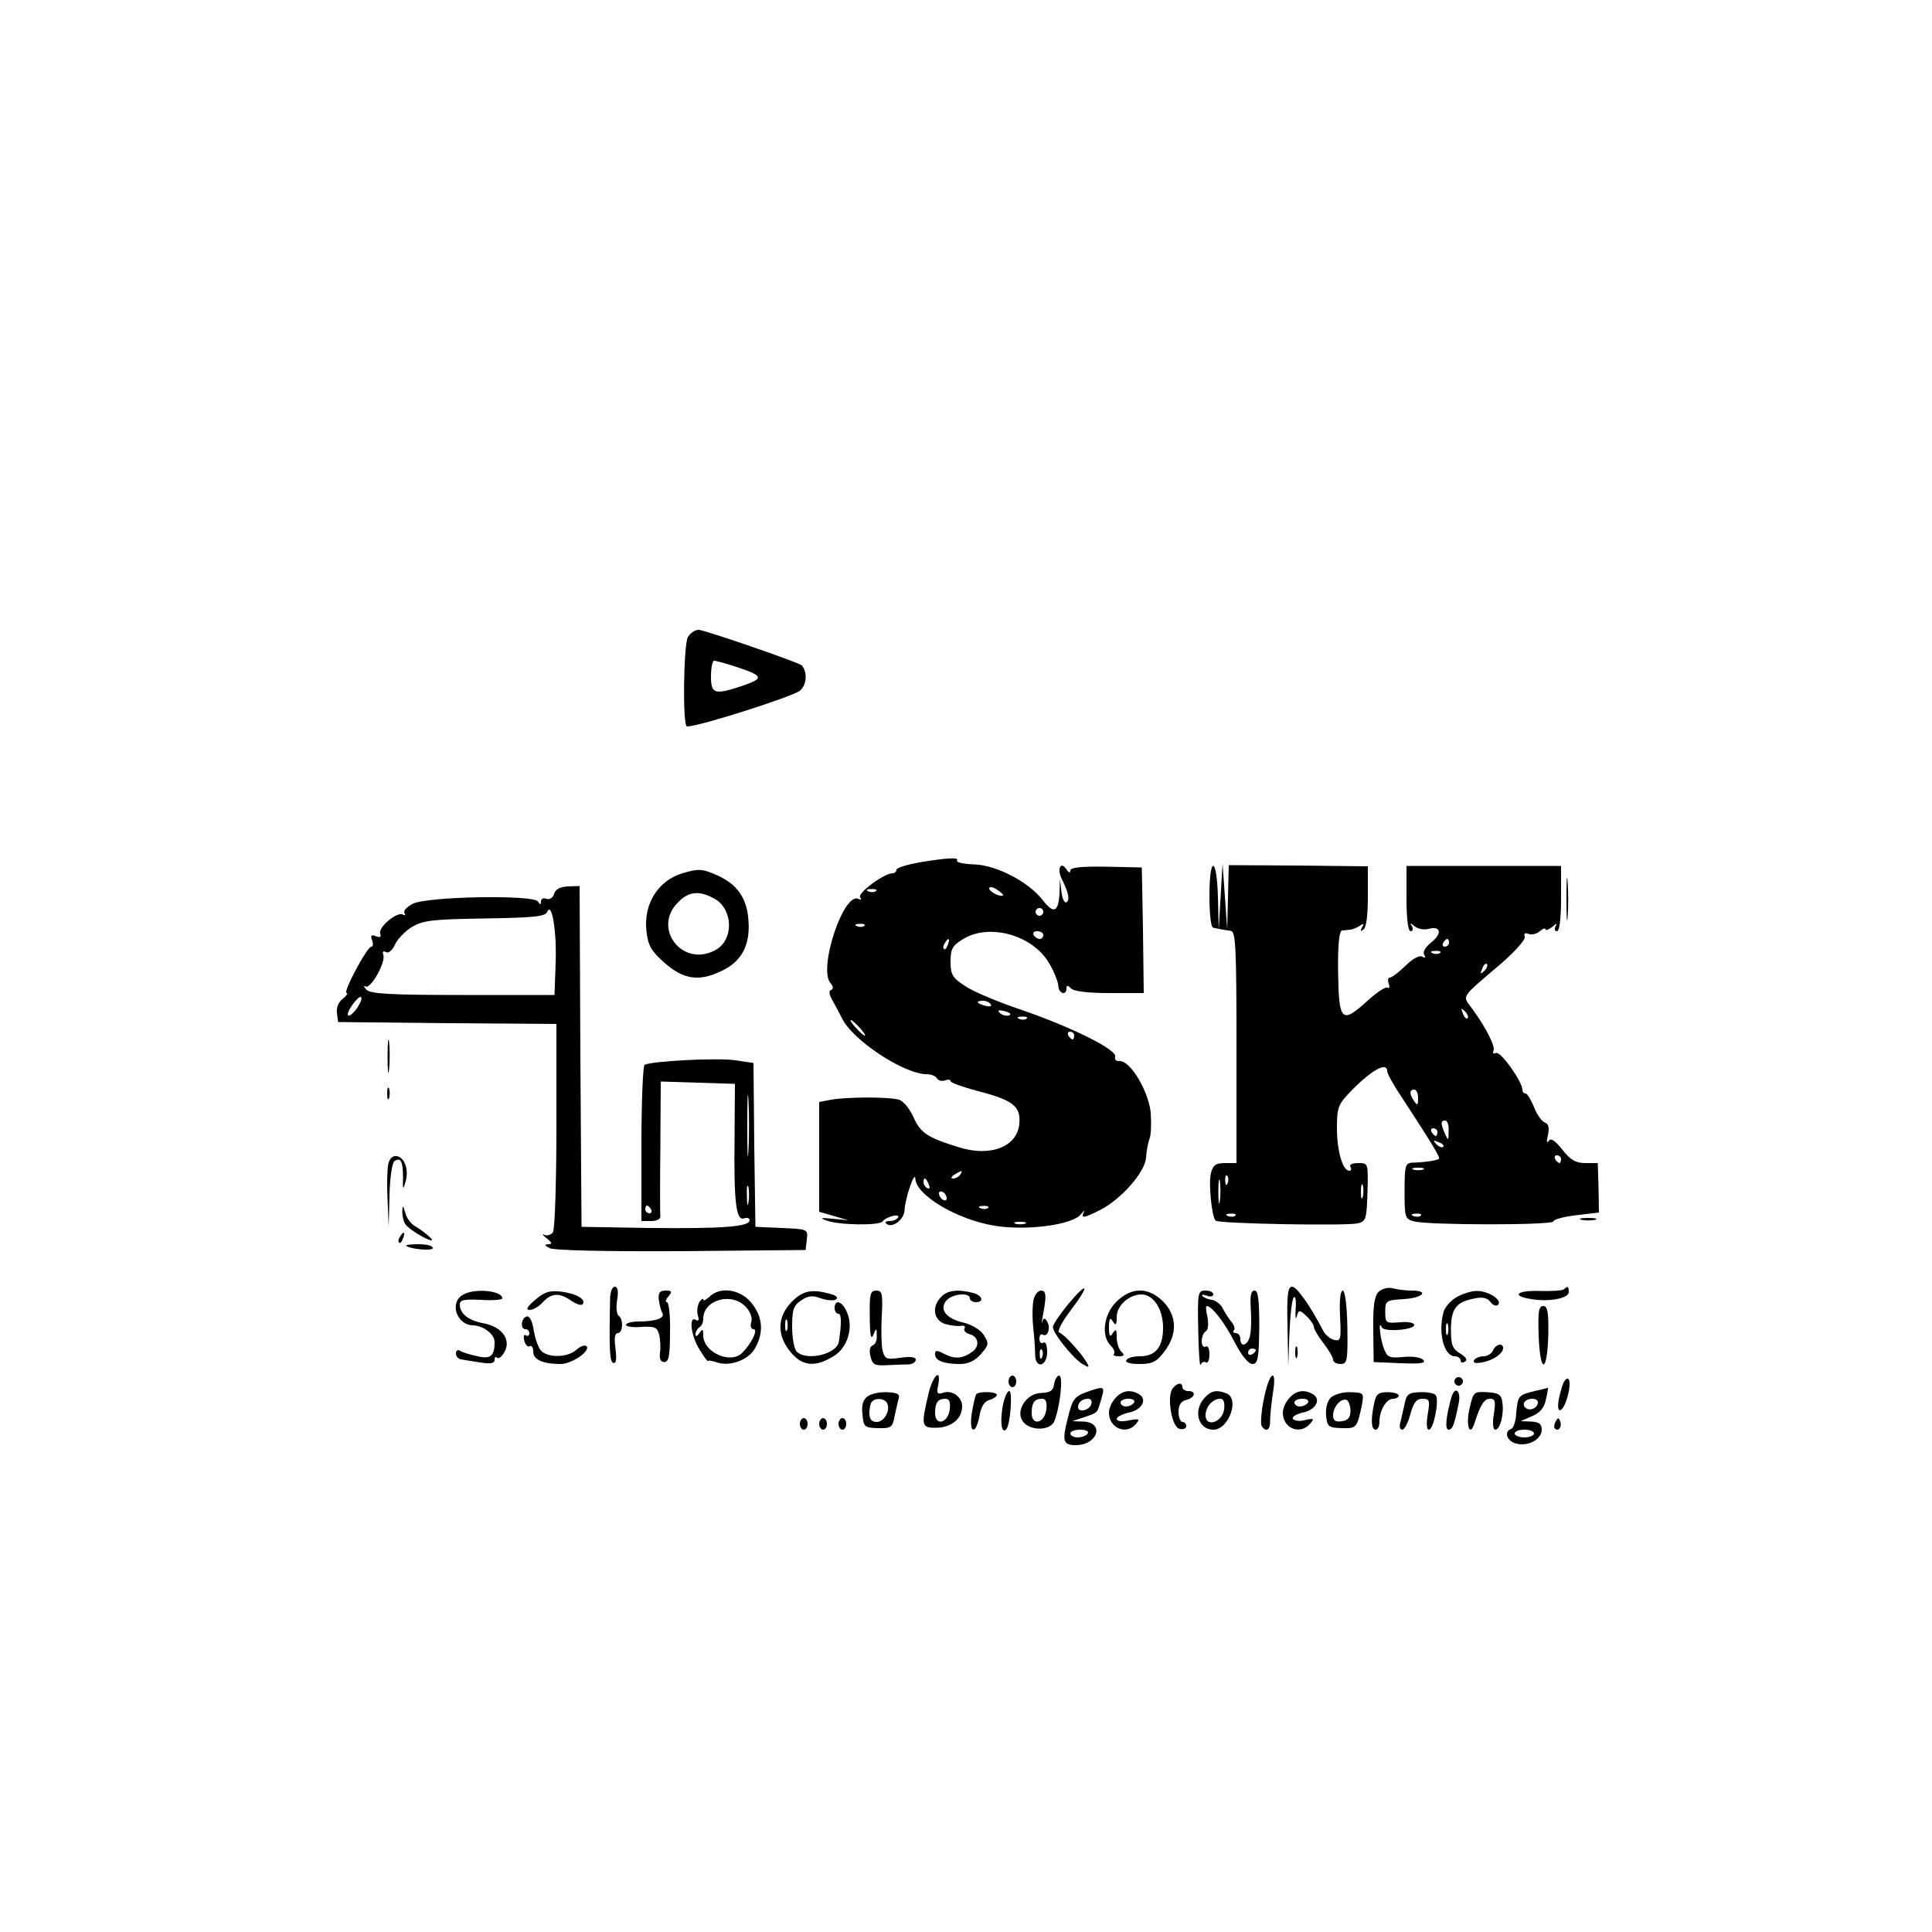 <?xml version="1.0" standalone="no"?>
<!DOCTYPE svg PUBLIC "-//W3C//DTD SVG 20010904//EN"
 "http://www.w3.org/TR/2001/REC-SVG-20010904/DTD/svg10.dtd">
<svg version="1.0" xmlns="http://www.w3.org/2000/svg"
 width="500pt" height="500pt" viewBox="0 0 500 500"
 preserveAspectRatio="xMidYMid meet">

<g transform="translate(0,500) scale(0.1,-0.1)"
fill="#000000" stroke="none">
<path d="M1780 3351 c-11 -22 -14 -231 -2 -231 29 -1 276 78 293 93 17 16 19
47 4 65 -6 7 -252 92 -267 92 -10 0 -22 -9 -28 -19z m126 -77 c69 -23 72 -29
18 -48 -75 -25 -84 -23 -84 24 0 22 4 40 8 40 5 0 31 -7 58 -16z"/>
<path d="M2378 2768 c-32 -6 -58 -14 -58 -19 0 -5 -5 -9 -10 -9 -22 0 -91 -51
-84 -62 4 -6 3 -8 -3 -5 -38 24 -106 -178 -74 -217 8 -9 8 -15 2 -18 -7 -2 -5
-13 4 -28 8 -14 18 -34 24 -45 27 -57 161 -145 219 -145 12 0 24 -5 27 -11 4
-6 13 -8 21 -5 8 3 14 2 14 -2 0 -4 31 -15 68 -25 94 -24 114 -40 110 -85 -5
-60 -75 -87 -157 -61 -81 25 -99 37 -117 78 -10 22 -26 42 -38 45 -28 8 -136
7 -175 0 l-31 -6 0 -142 0 -142 38 -11 37 -11 -40 4 c-32 3 -35 2 -15 -5 33
-12 137 -13 144 -2 3 5 15 11 26 14 11 3 18 1 14 -4 -3 -5 -12 -9 -21 -9 -9 0
-14 -3 -10 -6 14 -15 47 9 48 34 1 30 27 106 28 81 2 -42 107 -105 204 -121
83 -14 202 2 224 29 8 10 12 12 8 6 -8 -17 -1 -16 43 6 54 28 115 97 118 135
1 17 5 39 9 49 4 10 5 40 3 68 -6 56 -53 135 -81 133 -8 -1 -13 4 -11 11 7 17
-108 75 -241 121 -60 20 -127 48 -147 62 -33 21 -38 30 -38 63 0 34 5 42 33
59 69 42 183 9 224 -66 12 -21 22 -47 22 -56 1 -20 21 -25 21 -6 0 9 3 9 12 0
8 -8 45 -12 100 -12 l88 0 -2 163 -3 162 -92 2 c-65 1 -93 -2 -93 -10 0 -7 -4
-6 -10 3 -14 22 -25 3 -13 -23 19 -38 22 -56 13 -62 -5 -3 -11 9 -13 27 l-4
33 -1 -37 c-3 -49 -15 -54 -43 -18 -37 48 -120 91 -178 93 -27 1 -47 5 -44 10
5 9 -25 7 -99 -5z m218 -85 c-6 -6 -36 9 -36 18 0 5 9 4 20 -3 10 -7 18 -14
16 -15z m-329 11 c-3 -3 -12 -4 -19 -1 -8 3 -5 6 6 6 11 1 17 -2 13 -5z m433
-54 c0 -5 -4 -10 -10 -10 -5 0 -10 5 -10 10 0 6 5 10 10 10 6 0 10 -4 10 -10z
m-463 -36 c-3 -3 -12 -4 -19 -1 -8 3 -5 6 6 6 11 1 17 -2 13 -5z m463 -24 c0
-5 -4 -10 -9 -10 -6 0 -13 5 -16 10 -3 6 1 10 9 10 9 0 16 -4 16 -10z m-247
-25 c-3 -9 -8 -14 -10 -11 -3 3 -2 9 2 15 9 16 15 13 8 -4z m111 -154 c4 -5
-3 -7 -14 -4 -23 6 -26 13 -6 13 8 0 17 -4 20 -9z m47 -29 c-7 -2 -18 1 -23 6
-8 8 -4 9 13 5 13 -4 18 -8 10 -11z m46 -8 c-3 -3 -12 -4 -19 -1 -8 3 -5 6 6
6 11 1 17 -2 13 -5z m-432 -24 c10 -11 16 -20 13 -20 -3 0 -13 9 -23 20 -10
11 -16 20 -13 20 3 0 13 -9 23 -20z m555 -20 c0 -5 -2 -10 -4 -10 -3 0 -8 5
-11 10 -3 6 -1 10 4 10 6 0 11 -4 11 -10z m-295 -360 c-3 -5 -12 -10 -18 -10
-7 0 -6 4 3 10 19 12 23 12 15 0z m-81 -26 c3 -8 2 -12 -4 -9 -6 3 -10 10 -10
16 0 14 7 11 14 -7z m46 -35 c0 -6 -4 -7 -10 -4 -5 3 -10 11 -10 16 0 6 5 7
10 4 6 -3 10 -11 10 -16z m107 -25 c-3 -3 -12 -4 -19 -1 -8 3 -5 6 6 6 11 1
17 -2 13 -5z m96 -41 c-7 -2 -19 -2 -25 0 -7 3 -2 5 12 5 14 0 19 -2 13 -5z"/>
<path d="M3130 2680 c0 -46 4 -81 10 -81 6 -1 15 -3 20 -4 6 -1 17 -3 25 -4
13 -1 15 -42 15 -301 l0 -300 -30 0 c-23 0 -31 -5 -36 -26 -7 -26 2 -113 12
-123 8 -8 339 -14 368 -7 21 5 23 11 25 81 2 75 2 75 -24 75 -15 0 -24 -4 -20
-10 3 -5 2 -10 -3 -10 -17 0 -32 51 -32 110 0 55 3 62 38 98 52 53 92 75 92
50 0 -6 15 -34 34 -62 77 -118 104 -161 100 -165 -4 -4 -34 -9 -69 -10 -18 -1
-20 -8 -20 -73 0 -69 1 -73 25 -79 40 -10 360 -10 360 0 0 5 26 12 59 16 l59
7 -1 64 -2 64 -32 0 c-25 0 -39 8 -60 35 -19 24 -30 31 -35 22 -5 -7 -6 0 -2
15 4 20 2 29 -8 33 -8 3 -21 21 -28 40 -8 19 -17 35 -22 35 -4 0 -8 4 -8 9 0
22 -56 100 -68 96 -7 -3 -10 -1 -7 5 6 10 -17 57 -54 108 -27 38 -35 25 77
121 34 30 61 60 58 67 -3 8 1 11 10 7 8 -3 21 0 29 7 8 7 15 9 15 5 0 -4 8 -1
17 6 11 10 14 10 9 2 -4 -7 -2 -13 3 -13 7 0 11 32 11 85 l0 84 -200 0 -200 0
0 -84 c0 -53 4 -85 11 -85 5 0 7 6 3 13 -6 9 -5 9 7 0 8 -7 24 -10 36 -7 32 9
36 -12 7 -35 -15 -12 -23 -25 -18 -32 4 -8 3 -9 -5 -5 -7 5 -25 -5 -43 -23
-18 -17 -36 -31 -41 -31 -5 0 -6 -7 -3 -16 3 -8 2 -13 -3 -10 -5 3 -28 -12
-52 -34 -67 -61 -74 -54 -76 73 -1 74 3 107 10 109 7 0 17 2 22 2 6 1 16 5 24
10 10 7 12 6 6 -4 -5 -9 -4 -11 3 -6 8 4 12 37 12 86 l0 78 -180 2 -180 1 -2
-83 -2 -83 -6 85 -6 85 -5 -85 -5 -85 -2 83 c-3 107 -22 109 -22 2z m620 -120
c0 -5 -5 -10 -11 -10 -5 0 -7 5 -4 10 3 6 8 10 11 10 2 0 4 -4 4 -10z m-23
-26 c-3 -3 -12 -4 -19 -1 -8 3 -5 6 6 6 11 1 17 -2 13 -5z m114 -47 c-10 -9
-11 -8 -5 6 3 10 9 15 12 12 3 -3 0 -11 -7 -18z m-43 -122 c-3 -3 -9 2 -12 12
-6 14 -5 15 5 6 7 -7 10 -15 7 -18z m-128 -207 c0 -19 -2 -20 -10 -8 -13 19
-13 30 0 30 6 0 10 -10 10 -22z m79 -85 c0 -25 -1 -26 -9 -8 -12 27 -12 35 0
35 6 0 10 -12 9 -27z m-29 -3 c0 -5 -2 -10 -4 -10 -3 0 -8 5 -11 10 -3 6 -1
10 4 10 6 0 11 -4 11 -10z m15 -38 c-3 -3 -11 0 -18 7 -9 10 -8 11 6 5 10 -3
15 -9 12 -12z m305 -32 c0 -5 -2 -10 -4 -10 -3 0 -8 5 -11 10 -3 6 -1 10 4 10
6 0 11 -4 11 -10z m-357 -27 c-7 -2 -19 -2 -25 0 -7 3 -2 5 12 5 14 0 19 -2
13 -5z m-526 -80 c-2 -16 -4 -5 -4 22 0 28 2 40 4 28 2 -13 2 -35 0 -50z m20
45 c-3 -8 -6 -5 -6 6 -1 11 2 17 5 13 3 -3 4 -12 1 -19z m350 -35 c-3 -10 -5
-4 -5 12 0 17 2 24 5 18 2 -7 2 -21 0 -30z m-330 -49 c-3 -3 -12 -4 -19 -1 -8
3 -5 6 6 6 11 1 17 -2 13 -5z m480 0 c-3 -3 -12 -4 -19 -1 -8 3 -5 6 6 6 11 1
17 -2 13 -5z"/>
<path d="M4054 2675 c0 -49 1 -71 3 -48 2 23 2 64 0 90 -2 26 -3 8 -3 -42z"/>
<path d="M1766 2740 c-63 -19 -101 -80 -93 -149 4 -38 12 -52 47 -83 49 -43
89 -49 147 -21 52 24 75 67 70 131 -4 59 -30 95 -84 118 -36 16 -46 16 -87 4z
m85 -67 c47 -28 48 -107 0 -132 -85 -46 -164 57 -96 124 28 29 56 31 96 8z"/>
<path d="M1434 2687 c-3 -11 -12 -16 -20 -13 -8 3 -14 0 -14 -7 0 -9 -2 -9 -8
0 -11 18 -287 13 -324 -6 -15 -8 -25 -18 -21 -24 3 -6 1 -7 -4 -4 -15 9 -65
-33 -59 -49 3 -9 0 -11 -11 -7 -12 5 -15 2 -10 -10 3 -9 3 -17 -2 -17 -11 0
-75 -120 -64 -120 4 0 0 -7 -10 -15 -11 -8 -17 -23 -15 -37 l3 -23 283 -3 282
-2 0 -263 c0 -144 -4 -268 -9 -276 -5 -7 -15 -10 -22 -7 -8 4 -5 0 5 -8 15
-12 16 -16 5 -16 -11 -1 -10 -3 3 -10 10 -6 141 -9 340 -8 l323 3 3 27 c3 27
3 27 -65 30 l-68 3 -3 212 -2 212 -47 7 c-45 7 -219 -2 -235 -12 -4 -3 -8 -95
-8 -205 l0 -199 25 0 c15 0 25 5 24 13 -1 6 -1 88 0 180 l1 168 96 -3 96 -3
-1 -142 c-2 -164 4 -214 25 -206 8 3 14 0 14 -5 0 -17 -72 -22 -260 -20 l-175
3 -3 441 -2 441 -30 -1 c-20 -1 -32 -7 -36 -19z m4 -180 l-3 -82 -237 0 c-190
0 -240 3 -250 14 -7 8 -8 11 -2 8 13 -8 53 63 46 82 -3 8 0 11 7 7 6 -4 16 4
23 19 6 14 26 35 44 46 29 17 52 20 188 22 128 2 157 5 162 17 12 28 25 -49
22 -133z m-508 -106 c-10 -20 -30 -37 -30 -26 0 11 25 45 33 45 4 0 3 -9 -3
-19z m1007 -378 c-2 -37 -3 -9 -3 62 0 72 1 102 3 68 2 -34 2 -93 0 -130z m0
-135 c-2 -13 -4 -5 -4 17 -1 22 1 32 4 23 2 -10 2 -28 0 -40z m-252 -18 c3 -5
1 -10 -4 -10 -6 0 -11 5 -11 10 0 6 2 10 4 10 3 0 8 -4 11 -10z"/>
<path d="M1003 2265 c0 -38 2 -53 4 -32 2 20 2 52 0 70 -2 17 -4 1 -4 -38z"/>
<path d="M1002 2170 c0 -14 2 -19 5 -12 2 6 2 18 0 25 -3 6 -5 1 -5 -13z"/>
<path d="M1005 1988 c-3 -13 -4 -55 -2 -93 l3 -70 2 82 c1 45 7 85 13 88 16
11 22 -1 22 -42 -1 -32 0 -34 6 -13 10 31 -1 64 -22 68 -10 2 -19 -6 -22 -20z"/>
<path d="M1041 1865 c0 -11 3 -26 8 -33 7 -12 56 -42 68 -42 7 0 -21 24 -42
36 -11 6 -23 22 -26 35 -6 20 -7 21 -8 4z"/>
<path d="M4093 1843 c9 -2 25 -2 35 0 9 3 1 5 -18 5 -19 0 -27 -2 -17 -5z"/>
<path d="M1035 1799 c-4 -6 -5 -12 -2 -15 2 -3 7 2 10 11 7 17 1 20 -8 4z"/>
<path d="M1051 1776 c11 -9 69 -14 69 -6 0 6 -16 10 -37 10 -20 0 -34 -2 -32
-4z"/>
<path d="M1579 1643 c-3 -138 -1 -167 8 -170 8 -3 9 10 6 36 -4 27 -2 41 6 41
13 0 15 36 2 45 -5 3 -7 21 -4 40 4 23 2 35 -6 35 -6 0 -11 -12 -12 -27z"/>
<path d="M2763 1623 c-21 -26 -39 -52 -38 -58 0 -16 56 -85 78 -96 15 -9 17
-8 10 4 -15 26 -59 74 -71 78 -7 2 4 25 29 58 51 67 45 78 -8 14z"/>
<path d="M3332 1568 l2 -103 3 85 c2 47 7 88 11 92 5 5 7 -9 5 -30 -1 -20 0
-29 3 -19 5 18 7 18 25 1 10 -9 19 -22 19 -27 0 -6 11 -25 25 -43 14 -18 25
-37 25 -43 0 -6 9 -11 19 -11 18 0 19 8 18 95 -1 56 -6 95 -12 95 -6 0 -9 -26
-7 -66 3 -59 2 -65 -14 -62 -10 2 -23 12 -29 23 -34 66 -69 115 -81 115 -11 0
-14 -20 -12 -102z"/>
<path d="M3568 1657 c-11 -11 -15 -37 -14 -99 l1 -83 70 -3 c53 -2 67 0 58 9
-6 6 -29 10 -52 7 -37 -3 -41 -1 -51 26 -9 27 -13 73 -4 51 5 -13 84 -7 84 6
0 6 -17 9 -37 7 -36 -3 -38 -2 -38 27 0 29 2 30 48 33 50 3 67 22 20 22 -16 0
-37 3 -49 6 -12 3 -27 -1 -36 -9z"/>
<path d="M4047 1663 c-4 -3 -32 -5 -62 -4 -60 2 -75 -13 -22 -21 46 -8 97 2
97 18 0 15 -3 17 -13 7z"/>
<path d="M1198 1649 c-36 -20 -16 -79 27 -79 26 -1 55 -23 55 -43 0 -36 -10
-45 -44 -37 -19 4 -39 10 -45 14 -6 4 -11 1 -11 -7 0 -7 6 -14 13 -15 6 -1 29
-5 50 -8 26 -4 37 -3 37 7 0 7 3 9 7 5 4 -3 12 3 19 16 17 31 -7 64 -53 73
-40 7 -63 25 -63 49 0 12 11 14 55 12 30 -2 55 0 55 4 0 20 -73 27 -102 9z"/>
<path d="M1385 1636 c-21 -18 -25 -26 -14 -26 9 0 24 9 34 20 22 24 43 25 73
4 13 -9 26 -13 29 -10 12 12 -14 28 -53 33 -32 4 -44 0 -69 -21z"/>
<path d="M1705 1636 c2 -14 6 -29 9 -34 8 -13 -17 -22 -60 -22 -19 0 -34 -4
-34 -9 0 -4 18 -7 40 -5 35 2 41 -1 46 -21 3 -12 4 -33 2 -46 -2 -16 2 -24 11
-24 12 0 15 17 15 78 1 42 -3 77 -8 77 -5 0 -3 7 4 15 10 12 9 15 -7 15 -16 0
-20 -6 -18 -24z"/>
<path d="M1836 1644 c-9 -8 -16 -12 -16 -7 0 4 -5 1 -10 -7 -5 -8 -7 -23 -4
-34 4 -12 2 -16 -5 -12 -19 12 -13 -41 9 -76 11 -18 21 -32 22 -30 2 2 11 0
21 -3 33 -13 82 4 100 34 25 42 21 84 -9 120 -29 35 -81 42 -108 15z m94 -26
c12 -13 18 -29 14 -40 -3 -10 0 -18 6 -18 13 0 -5 -37 -30 -62 -31 -29 -100 3
-100 46 0 17 -2 18 -10 6 -6 -9 -10 -10 -10 -3 0 6 5 15 10 18 6 3 10 13 10
22 0 49 73 70 110 31z"/>
<path d="M2049 1631 c-38 -39 -39 -87 -3 -130 30 -37 64 -40 111 -11 37 22 53
76 34 116 -12 27 -31 32 -31 9 0 -8 4 -15 10 -15 8 0 8 -27 1 -72 -5 -33 -84
-51 -109 -26 -7 7 -12 36 -12 65 0 44 4 55 24 68 18 12 29 13 50 5 15 -5 33
-7 39 -3 7 4 2 10 -13 14 -49 14 -72 9 -101 -20z m-12 -73 c-3 -7 -5 -2 -5 12
0 14 2 19 5 13 2 -7 2 -19 0 -25z"/>
<path d="M2251 1593 c0 -47 3 -62 9 -48 8 19 9 19 9 -2 1 -12 -4 -23 -11 -25
-7 -3 -9 -14 -5 -29 5 -21 11 -24 44 -22 21 1 46 2 56 2 9 1 17 6 17 12 0 7
-14 9 -40 5 -36 -5 -40 -3 -46 19 -3 13 -4 53 -2 89 3 58 1 66 -14 66 -16 0
-18 -10 -17 -67z"/>
<path d="M2436 1644 c-26 -26 -20 -62 12 -71 15 -4 33 -6 41 -4 7 1 10 -2 7
-7 -3 -5 3 -12 14 -15 22 -6 26 -30 8 -44 -25 -19 -46 -21 -72 -8 -21 11 -26
12 -26 0 0 -16 22 -25 64 -25 22 0 39 8 55 26 20 24 21 27 7 49 -8 13 -31 27
-52 32 -45 10 -64 34 -45 57 15 18 61 22 61 6 0 -5 7 -10 15 -10 23 0 18 17
-7 24 -38 10 -66 7 -82 -10z"/>
<path d="M2675 1637 c-3 -12 -4 -45 -1 -72 3 -28 5 -60 5 -72 1 -37 31 -29 31
8 0 17 -4 28 -10 24 -5 -3 -10 1 -10 10 0 9 4 14 9 11 12 -8 21 18 11 34 -6
10 -9 10 -13 -1 -2 -8 -2 -3 1 11 11 57 10 70 -4 70 -7 0 -16 -10 -19 -23z
m22 -149 c-3 -8 -6 -5 -6 6 -1 11 2 17 5 13 3 -3 4 -12 1 -19z"/>
<path d="M2889 1631 c-33 -33 -40 -89 -14 -114 8 -8 11 -17 8 -21 -4 -3 2 -6
12 -6 15 0 16 3 7 12 -7 7 -12 23 -12 38 0 20 -2 22 -10 10 -7 -12 -10 -8 -10
15 0 23 3 27 10 15 8 -12 10 -9 10 12 0 29 32 58 64 58 31 0 56 -38 56 -86 0
-50 -19 -74 -60 -74 -16 0 -32 -4 -35 -10 -4 -6 10 -10 34 -10 33 0 44 5 65
33 34 45 32 93 -5 130 -39 37 -81 36 -120 -2z"/>
<path d="M3101 1558 c1 -57 4 -97 6 -90 3 6 9 10 14 6 5 -3 9 7 9 21 0 15 -4
24 -10 20 -5 -3 -10 3 -10 14 0 11 5 23 11 26 6 4 7 19 4 36 -4 16 -5 29 -2
29 13 0 46 -42 72 -93 18 -35 36 -57 46 -57 14 0 17 13 18 95 0 72 -3 95 -12
95 -10 0 -12 -14 -10 -47 2 -27 1 -58 -2 -70 -6 -26 -25 -31 -25 -8 0 8 -5 15
-12 15 -6 0 -8 3 -5 7 4 3 1 13 -5 21 -7 8 -17 23 -23 35 -5 11 -18 21 -28 23
-11 1 -22 6 -25 10 -4 4 1 4 11 1 9 -4 17 -2 17 3 0 6 -9 10 -20 10 -20 0 -21
-5 -19 -102z m149 -52 c0 -3 -4 -8 -10 -11 -5 -3 -10 -1 -10 4 0 6 5 11 10 11
6 0 10 -2 10 -4z"/>
<path d="M3768 1642 c-15 -9 -29 -26 -32 -37 -15 -54 1 -115 29 -115 8 0 15
-5 15 -11 0 -5 5 -7 11 -3 8 4 3 12 -12 21 -20 12 -24 23 -24 61 0 54 13 72
58 81 23 5 35 3 44 -8 6 -9 15 -12 20 -8 12 13 -27 37 -56 36 -14 0 -38 -8
-53 -17z m-21 -94 c-3 -7 -5 -2 -5 12 0 14 2 19 5 13 2 -7 2 -19 0 -25z"/>
<path d="M3982 1543 c4 -100 22 -98 25 2 1 59 -2 75 -13 75 -12 0 -14 -15 -12
-77z"/>
<path d="M1363 1593 c-15 -5 -17 -33 -3 -33 6 0 10 -5 10 -11 0 -5 -4 -8 -9
-5 -5 4 -7 -3 -4 -14 3 -11 9 -17 14 -14 5 3 9 -4 9 -14 0 -21 25 -32 71 -32
29 0 78 34 67 46 -5 4 -16 0 -26 -9 -23 -21 -76 -22 -93 -1 -7 9 -15 33 -18
53 -4 24 -11 36 -18 34z"/>
<path d="M3352 1500 c0 -14 2 -19 5 -12 2 6 2 18 0 25 -3 6 -5 1 -5 -13z"/>
<path d="M3864 1505 c-4 -8 -14 -15 -24 -15 -11 0 -22 -5 -25 -10 -4 -7 3 -9
20 -6 29 5 55 23 55 37 0 15 -20 10 -26 -6z"/>
<path d="M2402 1389 c-19 -80 -17 -85 24 -84 38 2 64 24 64 56 0 23 -25 42
-48 35 -16 -6 -19 -2 -14 19 9 48 -15 25 -26 -26z m56 -36 c-4 -36 -38 -45
-38 -10 0 27 7 37 27 37 10 0 13 -9 11 -27z"/>
<path d="M2610 1425 c0 -8 5 -15 10 -15 6 0 10 7 10 15 0 8 -4 15 -10 15 -5 0
-10 -7 -10 -15z"/>
<path d="M2728 1418 c-2 -17 -10 -22 -33 -23 -37 0 -67 -44 -49 -72 17 -27 73
-27 83 0 15 39 23 117 12 117 -5 0 -11 -10 -13 -22z m-20 -65 c-4 -36 -38 -45
-38 -10 0 27 7 37 27 37 10 0 13 -9 11 -27z"/>
<path d="M3271 1380 c-7 -33 -9 -65 -6 -70 11 -18 23 -11 22 13 0 12 3 43 7
70 12 70 -9 59 -23 -13z"/>
<path d="M3766 1431 c-4 -5 -2 -12 3 -15 5 -4 12 -2 15 3 4 5 2 12 -3 15 -5 4
-12 2 -15 -3z"/>
<path d="M4047 1423 c-3 -5 -8 -23 -12 -40 -10 -48 11 -41 23 7 9 35 2 55 -11
33z"/>
<path d="M3035 1407 c-16 -20 -3 -101 18 -105 9 -2 17 1 17 7 0 6 -4 11 -10
11 -5 0 -10 12 -10 26 0 17 6 28 20 31 23 6 27 23 5 23 -8 0 -15 5 -15 10 0
13 -13 12 -25 -3z"/>
<path d="M2811 1397 c-30 -11 -36 -19 -47 -65 -16 -61 -13 -72 20 -72 57 0 76
59 19 61 l-28 1 30 10 c38 13 34 10 45 47 10 34 9 35 -39 18z m13 -32 c-6 -16
-34 -21 -34 -7 0 13 11 22 26 22 8 0 11 -6 8 -15z m-9 -75 c-3 -5 -15 -10 -26
-10 -10 0 -19 5 -19 10 0 6 12 10 26 10 14 0 23 -4 19 -10z"/>
<path d="M3972 1400 c-42 -10 -44 -12 -48 -57 -1 -21 -7 -39 -13 -41 -20 -7
-11 -32 13 -38 31 -8 66 11 66 36 0 15 -7 20 -27 21 l-28 1 30 13 c21 9 32 22
36 44 4 17 6 31 5 30 0 -1 -16 -5 -34 -9z m8 -29 c0 -14 -18 -23 -30 -16 -6 4
-8 11 -5 16 8 12 35 12 35 0z m-10 -81 c0 -5 -11 -10 -25 -10 -14 0 -25 5 -25
10 0 6 11 10 25 10 14 0 25 -4 25 -10z"/>
<path d="M2245 1386 c-11 -8 -16 -23 -13 -46 3 -33 5 -35 40 -36 34 -1 38 2
43 30 4 17 8 38 11 47 3 11 -4 15 -30 16 -19 1 -42 -4 -51 -11z m50 -16 c11
-18 -6 -50 -26 -50 -13 0 -19 7 -19 23 0 13 3 27 7 30 10 10 31 8 38 -3z"/>
<path d="M2526 1391 c-2 -3 -7 -25 -11 -48 -8 -53 10 -59 20 -7 4 24 13 38 26
41 10 3 19 9 19 13 0 9 -49 10 -54 1z"/>
<path d="M2594 1355 c-6 -41 -1 -66 10 -54 11 11 17 99 8 99 -6 0 -14 -20 -18
-45z"/>
<path d="M2887 1382 c-10 -10 -17 -27 -17 -38 0 -40 45 -59 70 -29 11 13 8 14
-19 9 -18 -4 -31 -2 -31 4 0 5 14 12 30 16 34 6 50 33 29 47 -22 14 -45 11
-62 -9z m48 -12 c-3 -5 -13 -10 -21 -10 -8 0 -14 5 -14 10 0 6 9 10 21 10 11
0 17 -4 14 -10z"/>
<path d="M3117 1382 c-30 -33 -16 -82 23 -82 40 0 69 80 34 94 -26 10 -40 7
-57 -12z m51 -29 c-4 -34 -48 -48 -48 -16 0 22 18 43 38 43 9 0 12 -9 10 -27z"/>
<path d="M3337 1382 c-10 -10 -17 -27 -17 -38 0 -41 45 -59 71 -28 11 13 9 14
-13 9 -14 -4 -28 -2 -32 3 -3 5 8 12 24 16 34 6 50 33 29 47 -22 14 -45 11
-62 -9z m48 -12 c-3 -5 -13 -10 -21 -10 -8 0 -14 5 -14 10 0 6 9 10 21 10 11
0 17 -4 14 -10z"/>
<path d="M3444 1383 c-9 -9 -14 -28 -12 -47 3 -28 6 -31 40 -32 39 -1 40 0 53
62 5 29 4 30 -30 31 -20 1 -42 -6 -51 -14z m51 -34 c0 -17 -6 -25 -22 -27 -17
-3 -23 2 -23 15 0 22 20 45 35 40 5 -2 10 -15 10 -28z"/>
<path d="M3556 1367 c-9 -43 -7 -67 4 -67 6 0 10 9 10 21 0 29 18 59 35 59 8
0 15 4 15 8 0 5 -13 9 -29 9 -24 0 -30 -5 -35 -30z"/>
<path d="M3635 1366 c-4 -17 -9 -39 -11 -48 -3 -10 -1 -18 5 -18 6 0 15 18 21
40 8 30 16 40 31 40 19 0 20 -4 14 -40 -4 -25 -3 -40 3 -40 12 0 27 75 18 89
-3 5 -22 9 -41 8 -30 -1 -35 -5 -40 -31z"/>
<path d="M3756 1383 c-14 -50 -17 -83 -7 -83 10 0 15 13 26 68 7 33 -10 47
-19 15z"/>
<path d="M3803 1354 c-10 -43 1 -75 13 -37 15 47 25 63 40 63 14 0 15 -7 10
-40 -4 -24 -2 -40 4 -40 12 0 23 40 18 71 -2 20 -10 24 -39 26 -35 2 -36 1
-46 -43z"/>
<path d="M2070 1315 c0 -8 5 -15 10 -15 6 0 10 7 10 15 0 8 -4 15 -10 15 -5 0
-10 -7 -10 -15z"/>
<path d="M2120 1315 c0 -8 5 -15 10 -15 6 0 10 7 10 15 0 8 -4 15 -10 15 -5 0
-10 -7 -10 -15z"/>
<path d="M2170 1315 c0 -8 5 -15 10 -15 6 0 10 7 10 15 0 8 -4 15 -10 15 -5 0
-10 -7 -10 -15z"/>
<path d="M4026 1321 c-4 -7 -5 -15 -2 -18 9 -9 19 4 14 18 -4 11 -6 11 -12 0z"/>
</g>
</svg>
